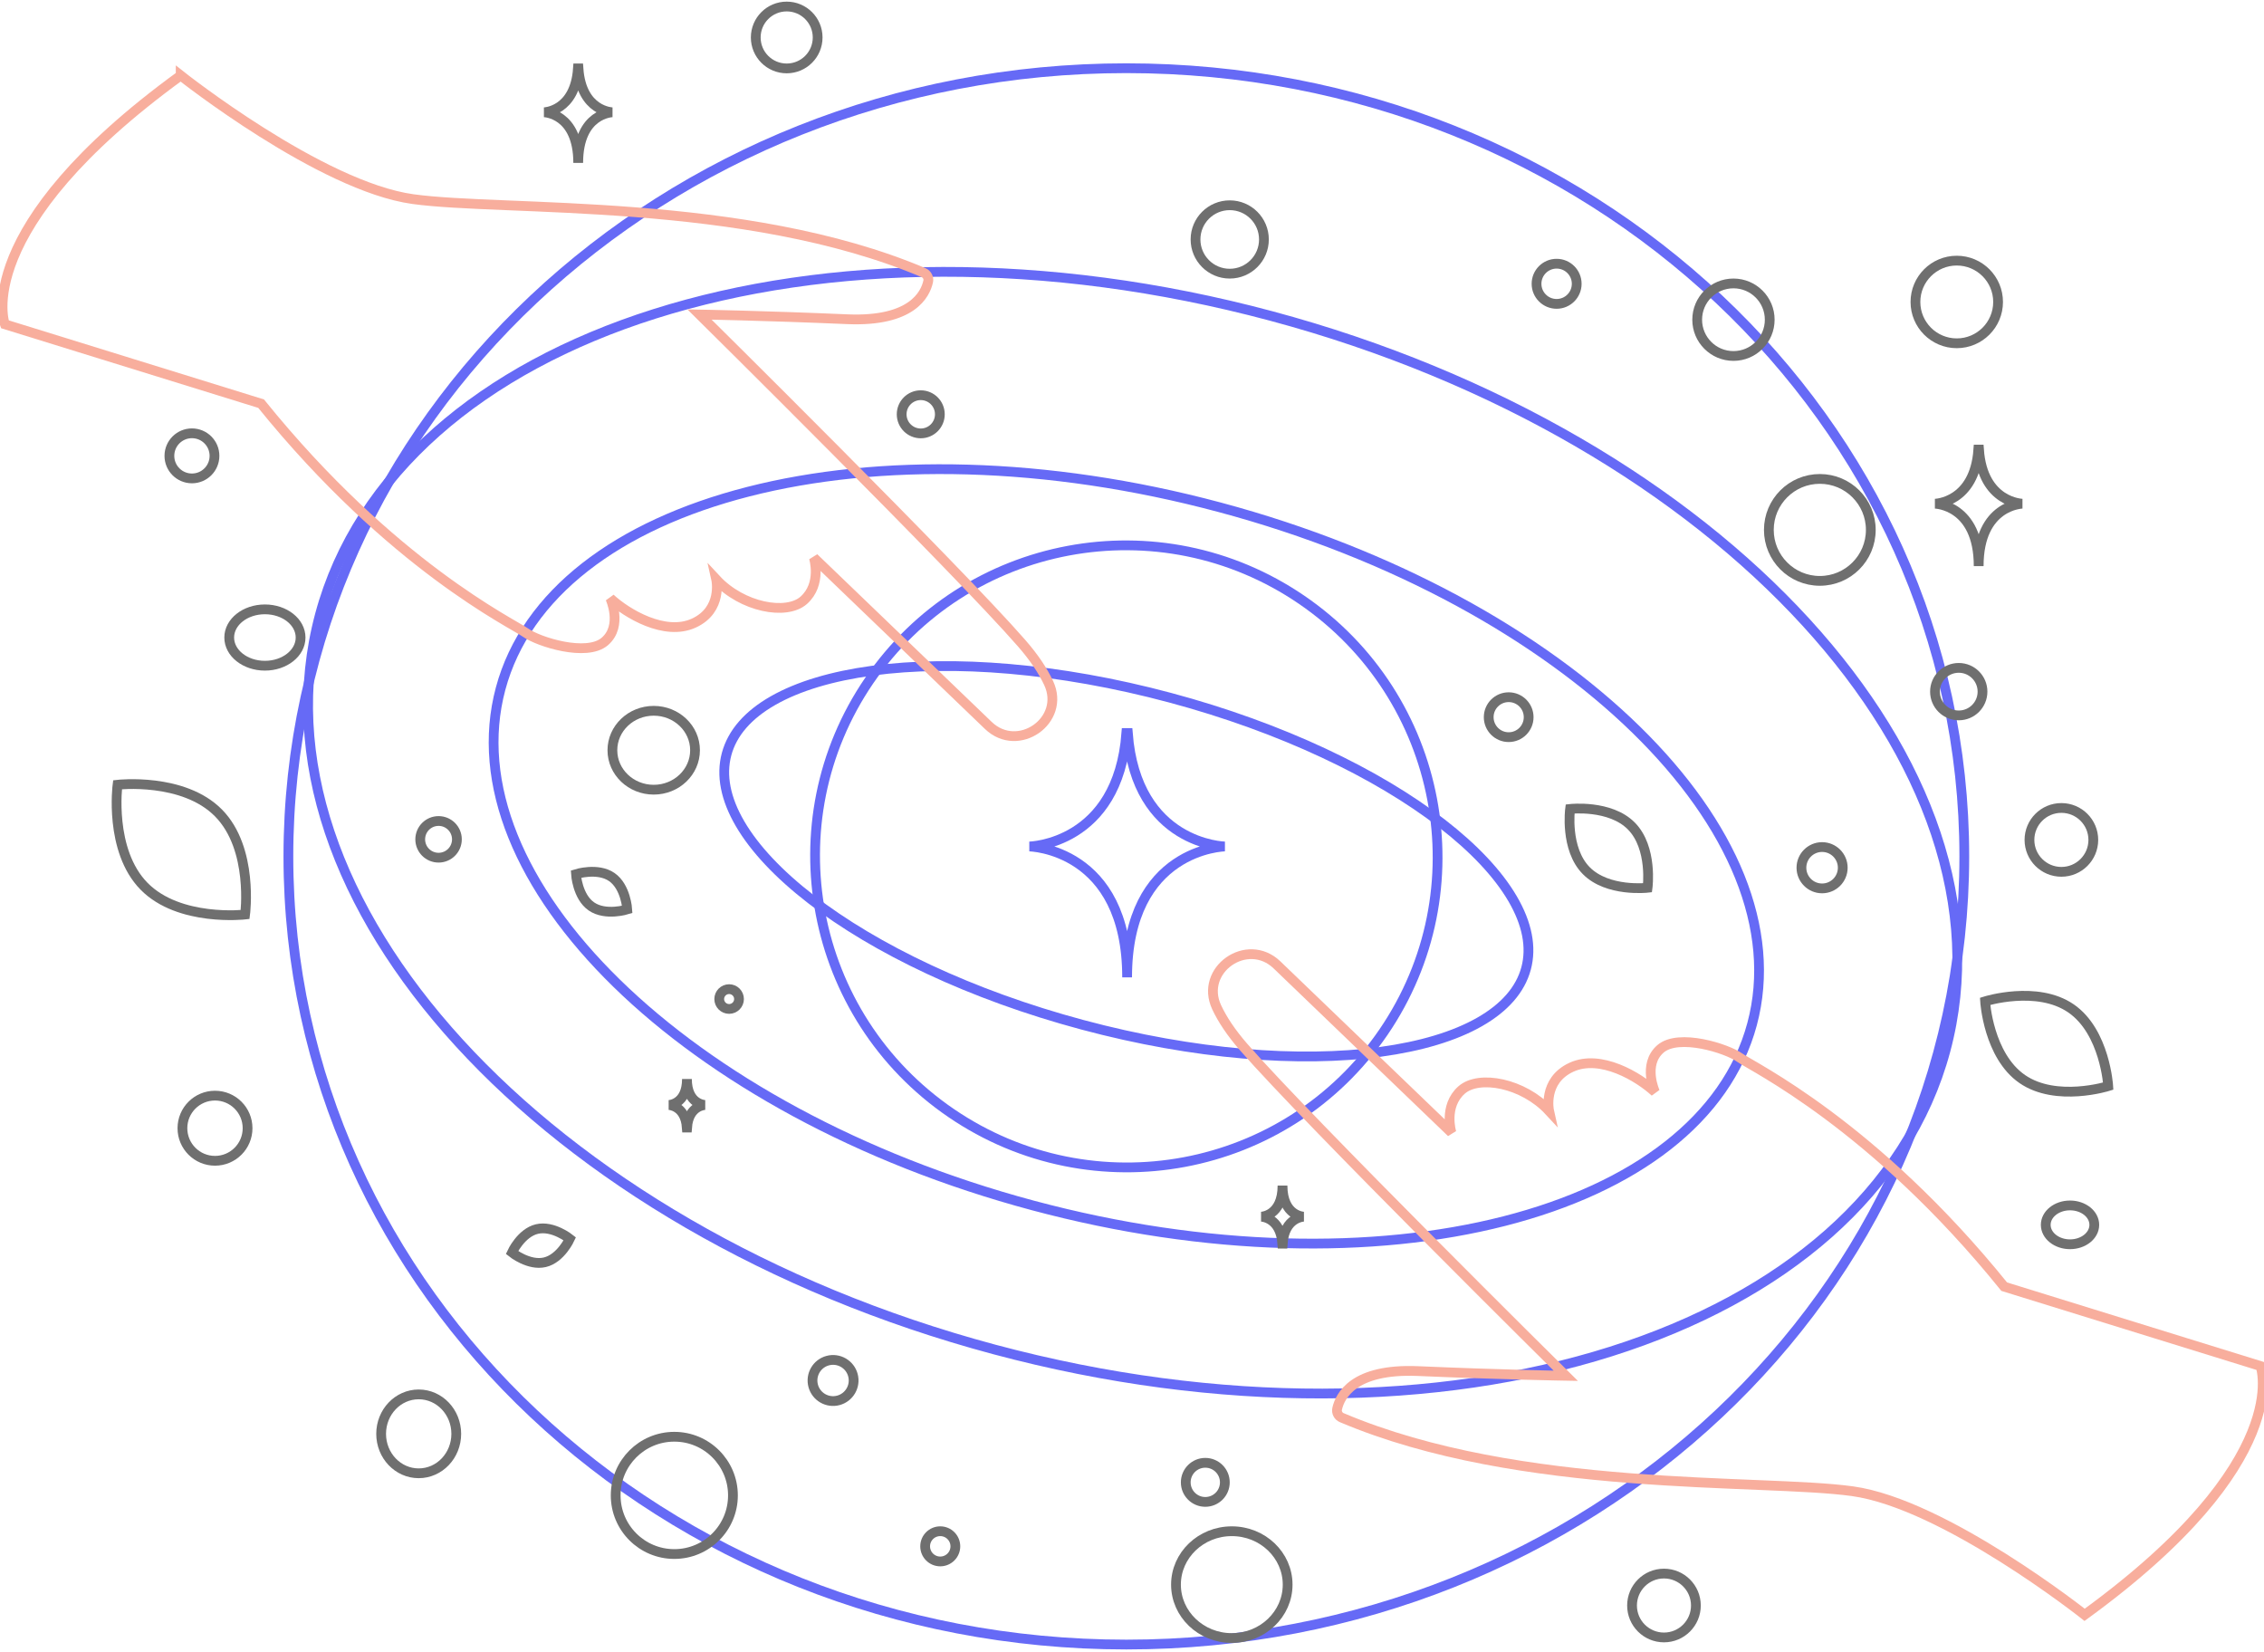 <svg width="695" height="507" viewBox="0 0 695 507" fill="none" xmlns="http://www.w3.org/2000/svg">
<g clip-path="url(#clip0_411_43)">
<path d="M345.764 504.787C487.831 504.787 603 396.474 603 262.862C603 129.251 487.831 20.937 345.764 20.937C203.696 20.937 88.528 129.251 88.528 262.862C88.528 396.474 203.696 504.787 345.764 504.787Z" stroke="#666AF6" stroke-width="3"/>
<path d="M468.48 297.241C466.731 303.769 461.863 309.315 454.189 313.688C446.506 318.067 436.145 321.183 423.758 322.857C398.994 326.203 366.541 323.731 332.312 314.559C298.083 305.388 268.742 291.302 248.969 276.022C239.079 268.379 231.664 260.5 227.199 252.867C222.739 245.242 221.297 238.005 223.046 231.477C224.795 224.95 229.663 219.404 237.337 215.03C245.021 210.652 255.382 207.535 267.768 205.862C292.532 202.515 324.985 204.988 359.214 214.16C393.443 223.331 422.785 237.416 442.558 252.696C452.448 260.339 459.863 268.218 464.327 275.852C468.787 283.477 470.229 290.714 468.48 297.241Z" stroke="#666AF6" stroke-width="3"/>
<path d="M537.855 314.333C530.055 343.443 501.878 364.562 461.798 374.81C421.788 385.04 370.365 384.285 317.055 370C263.746 355.716 218.834 330.659 189.3 301.794C159.714 272.88 145.871 240.501 153.671 211.391C161.471 182.28 189.648 161.161 229.728 150.913C269.738 140.683 321.161 141.439 374.471 155.723C427.78 170.007 472.692 195.065 502.226 223.929C531.812 252.844 545.655 285.222 537.855 314.333Z" stroke="#666AF6" stroke-width="3"/>
<path d="M597.228 322.447C585.587 365.893 547.39 398.108 494.493 414.844C441.621 431.573 374.339 432.721 305.216 414.2C236.093 395.679 178.399 361.043 140.975 320.12C103.533 279.177 86.561 232.179 98.202 188.734C109.843 145.288 148.04 113.073 200.937 96.337C253.809 79.608 321.092 78.46 390.214 96.981C459.337 115.503 517.031 150.139 554.455 191.062C591.897 232.005 608.87 279.002 597.228 322.447Z" stroke="#666AF6" stroke-width="3"/>
<path d="M399.553 184.083C443.165 213.862 454.428 273.272 424.723 316.777C395.017 360.281 335.584 371.419 291.971 341.64C248.359 311.861 237.096 252.451 266.801 208.946C296.507 165.441 355.941 154.304 399.553 184.083Z" stroke="#666AF6" stroke-width="3"/>
<path d="M639.935 495.662C639.935 495.662 596.949 461.616 568.622 457.713C540.595 453.852 466.714 458.378 411.892 435.139C411.378 434.925 410.955 434.539 410.695 434.047C410.435 433.554 410.356 432.987 410.47 432.442C411.341 428.473 415.454 420.023 435.219 420.843C460.946 421.954 480.664 422.294 480.664 422.294C480.664 422.294 401.632 344.175 381.79 321.414C377.871 316.923 375.222 312.871 373.494 309.188C368.112 297.7 382.876 287.381 392.022 296.178L445.558 347.634C445.558 347.634 443.026 339.569 448.681 334.565C454.041 329.844 467.617 332.446 475.544 340.994C475.544 340.994 473.465 331.7 482.402 327.581C491.338 323.463 503.079 330.579 508.061 335.196C508.061 335.196 504.155 326.761 509.735 321.941C515.315 317.12 530.111 321.817 534.08 324.653C538.049 327.489 575.103 345.227 615.25 394.934L693.909 419.298C693.909 419.298 704.918 448.407 639.935 495.662ZM55.467 23.17C55.467 23.17 98.454 57.216 126.78 61.12C154.807 64.98 228.688 60.454 283.51 83.693C284.024 83.906 284.448 84.293 284.708 84.785C284.967 85.278 285.047 85.846 284.932 86.391C284.062 90.36 279.948 98.81 260.183 97.989C234.457 96.878 214.738 96.538 214.738 96.538C214.738 96.538 293.77 174.658 313.612 197.418C317.531 201.91 320.181 205.962 321.908 209.645C327.291 221.133 312.527 231.451 303.38 222.655L249.845 171.199C249.845 171.199 252.376 179.264 246.722 184.268C241.362 188.988 227.786 186.386 219.858 177.838C219.858 177.838 221.937 187.133 213.001 191.251C204.064 195.37 192.323 188.254 187.342 183.636C187.342 183.636 191.248 192.072 185.668 196.892C180.088 201.712 165.292 197.015 161.322 194.179C157.353 191.343 120.3 173.605 80.153 123.898L1.493 99.534C1.493 99.534 -9.517 70.425 55.467 23.171V23.17Z" stroke="#F8AE9D" stroke-width="3"/>
<path d="M345.777 225H346.213C348.795 259.295 376 259.823 376 259.823C376 259.823 346 260.372 346 300C346 260.372 316 259.823 316 259.823C316 259.823 343.195 259.295 345.777 225Z" stroke="#666AF6" stroke-width="3"/>
<path d="M620.805 331.217C631.241 338.404 647.183 333.38 647.183 333.38C647.183 333.38 646.196 316.703 635.754 309.523C625.318 302.335 609.383 307.352 609.383 307.352C609.383 307.352 610.37 324.029 620.805 331.217Z" stroke="#6F6F6F" stroke-width="3"/>
<path d="M44.218 272.028C55.028 283.03 75.242 280.71 75.242 280.71C75.242 280.71 77.917 260.552 67.097 249.557C56.287 238.555 36.083 240.868 36.083 240.868C36.083 240.868 33.408 261.026 44.218 272.028Z" stroke="#6F6F6F" stroke-width="3"/>
<path d="M378.139 470C368.673 470 361 477.34 361 486.394C361 495.448 368.673 502.788 378.139 502.788C387.605 502.788 395.278 495.448 395.278 486.394C395.278 477.34 387.605 470 378.139 470Z" stroke="#6F6F6F" stroke-width="3"/>
<path d="M66 336.298C60.477 336.298 56 340.775 56 346.298C56 351.821 60.477 356.298 66 356.298C71.523 356.298 76 351.821 76 346.298C76 340.775 71.523 336.298 66 336.298Z" stroke="#6F6F6F" stroke-width="3"/>
<path d="M241.5 21C236.253 21 232 16.747 232 11.5C232 6.253 236.253 2 241.5 2C246.747 2 251 6.253 251 11.5C251 16.747 246.747 21 241.5 21Z" stroke="#6F6F6F" stroke-width="3"/>
<path d="M558.648 178.296C550.006 178.296 543 171.29 543 162.648C543 154.006 550.006 147 558.648 147C567.29 147 574.296 154.006 574.296 162.648C574.296 171.29 567.29 178.296 558.648 178.296Z" stroke="#6F6F6F" stroke-width="3"/>
<path d="M510.802 502.604C505.389 502.604 501 498.215 501 492.802C501 487.389 505.389 483 510.802 483C516.215 483 520.604 487.389 520.604 492.802C520.604 498.215 516.215 502.604 510.802 502.604Z" stroke="#6F6F6F" stroke-width="3"/>
<path d="M207 477C197.059 477 189 468.941 189 459C189 449.059 197.059 441 207 441C216.941 441 225 449.059 225 459C225 468.941 216.941 477 207 477Z" stroke="#6F6F6F" stroke-width="3"/>
<path d="M370 461C366.686 461 364 458.314 364 455C364 451.686 366.686 449 370 449C373.314 449 376 451.686 376 455C376 458.314 373.314 461 370 461Z" stroke="#6F6F6F" stroke-width="3"/>
<path d="M601.294 219.588C597.266 219.588 594 216.322 594 212.294C594 208.266 597.266 205 601.294 205C605.322 205 608.588 208.266 608.588 212.294C608.588 216.322 605.322 219.588 601.294 219.588Z" stroke="#6F6F6F" stroke-width="3"/>
<path d="M532.133 109.265C525.984 109.265 521 104.281 521 98.132C521 91.983 525.984 86.999 532.133 86.999C538.282 86.999 543.266 91.983 543.266 98.132C543.266 104.281 538.282 109.265 532.133 109.265Z" stroke="#6F6F6F" stroke-width="3"/>
<path d="M140.262 257.631C140.262 260.741 137.741 263.262 134.631 263.262C131.521 263.262 129 260.741 129 257.631C129 254.521 131.521 252 134.631 252C137.741 252 140.262 254.521 140.262 257.631Z" stroke="#6F6F6F" stroke-width="3"/>
<path d="M58.922 146.844C55.099 146.844 52 143.745 52 139.922C52 136.099 55.099 133 58.922 133C62.745 133 65.844 136.099 65.844 139.922C65.844 143.745 62.745 146.844 58.922 146.844Z" stroke="#6F6F6F" stroke-width="3"/>
<path d="M635.452 381.922C631.336 381.922 628 379.253 628 375.961C628 372.669 631.336 370 635.452 370C639.568 370 642.904 372.669 642.904 375.961C642.904 379.253 639.568 381.922 635.452 381.922Z" stroke="#6F6F6F" stroke-width="3"/>
<path d="M388 73.5C388 79.299 383.299 84 377.5 84C371.701 84 367 79.299 367 73.5C367 67.701 371.701 63 377.5 63C383.299 63 388 67.701 388 73.5Z" stroke="#6F6F6F" stroke-width="3"/>
<path d="M607.313 138H607.508C608.662 154.356 620.826 154.607 620.826 154.607C620.826 154.607 607.413 154.869 607.413 173.768C607.413 154.869 594 154.607 594 154.607C594 154.607 606.158 154.356 607.313 138ZM177.422 21H177.574C178.478 34.26 188 34.465 188 34.465C188 34.465 177.5 34.677 177.5 50C177.5 34.677 167 34.465 167 34.465C167 34.465 176.518 34.261 177.422 21Z" stroke="#6F6F6F" stroke-width="3"/>
<path d="M164.834 377.247C169.739 376.085 174.926 380.245 174.926 380.245C174.926 380.245 172.158 386.285 167.252 387.444C162.347 388.606 157.162 384.45 157.162 384.45C157.162 384.45 159.93 378.409 164.834 377.247Z" stroke="#6F6F6F" stroke-width="3"/>
<path d="M187.798 269.199C183.451 266.205 176.81 268.298 176.81 268.298C176.81 268.298 177.221 275.245 181.571 278.236C185.918 281.23 192.556 279.14 192.556 279.14C192.556 279.14 192.145 272.193 187.798 269.199Z" stroke="#6F6F6F" stroke-width="3"/>
<path d="M500.826 253.572C494.26 246.89 481.983 248.299 481.983 248.299C481.983 248.299 480.358 260.542 486.93 267.22C493.495 273.903 505.767 272.498 505.767 272.498C505.767 272.498 507.392 260.255 500.826 253.572Z" stroke="#6F6F6F" stroke-width="3"/>
<path d="M200.677 242.392C207.683 242.392 213.362 236.971 213.362 230.283C213.362 223.595 207.683 218.174 200.677 218.174C193.671 218.174 187.992 223.595 187.992 230.283C187.992 236.971 193.671 242.392 200.677 242.392Z" stroke="#6F6F6F" stroke-width="3"/>
<path d="M600.685 105.37C607.691 105.37 613.37 99.691 613.37 92.685C613.37 85.679 607.691 80 600.685 80C593.679 80 588 85.679 588 92.685C588 99.691 593.679 105.37 600.685 105.37Z" stroke="#6F6F6F" stroke-width="3"/>
<path d="M128.532 428C134.901 428 140.064 433.421 140.064 440.109C140.064 446.797 134.901 452.218 128.532 452.218C122.163 452.218 117 446.797 117 440.109C117 433.421 122.163 428 128.532 428Z" stroke="#6F6F6F" stroke-width="3"/>
<path d="M632.802 248C638.215 248 642.604 252.389 642.604 257.802C642.604 263.215 638.215 267.604 632.802 267.604C627.389 267.604 623 263.215 623 257.802C623 252.389 627.389 248 632.802 248Z" stroke="#6F6F6F" stroke-width="3"/>
<path d="M282.652 121.305C285.89 121.305 288.514 123.93 288.514 127.167C288.514 130.405 285.89 133.029 282.652 133.029C279.415 133.029 276.79 130.405 276.79 127.167C276.79 123.93 279.415 121.305 282.652 121.305Z" stroke="#6F6F6F" stroke-width="3"/>
<path d="M477.85 80.942C481.255 80.942 484.016 83.703 484.016 87.108C484.016 90.513 481.255 93.274 477.85 93.274C474.445 93.274 471.684 90.513 471.684 87.108C471.684 83.703 474.445 80.942 477.85 80.942Z" stroke="#6F6F6F" stroke-width="3"/>
<path d="M223.825 303.613C225.503 303.613 226.863 304.973 226.863 306.651C226.863 308.329 225.503 309.689 223.825 309.689C222.147 309.689 220.787 308.329 220.787 306.651C220.787 304.973 222.147 303.613 223.825 303.613Z" stroke="#6F6F6F" stroke-width="3"/>
<path d="M288.637 470C291.198 470 293.274 472.076 293.274 474.637C293.274 477.198 291.198 479.274 288.637 479.274C286.076 479.274 284 477.198 284 474.637C284 472.076 286.076 470 288.637 470Z" stroke="#6F6F6F" stroke-width="3"/>
<path d="M457 220.132C457 216.745 459.745 214 463.132 214C466.519 214 469.264 216.745 469.264 220.132C469.264 223.519 466.519 226.264 463.132 226.264C459.745 226.264 457 223.519 457 220.132Z" stroke="#6F6F6F" stroke-width="3"/>
<path d="M559.343 260C562.846 260 565.686 262.84 565.686 266.343C565.686 269.846 562.846 272.686 559.343 272.686C555.84 272.686 553 269.846 553 266.343C553 262.84 555.84 260 559.343 260Z" stroke="#6F6F6F" stroke-width="3"/>
<path d="M81.319 187.038C87.37 187.038 92.275 190.91 92.275 195.687C92.275 200.464 87.37 204.336 81.319 204.336C75.268 204.336 70.363 200.464 70.363 195.687C70.363 190.91 75.268 187.038 81.319 187.038Z" stroke="#6F6F6F" stroke-width="3"/>
<path d="M249.634 425.367C248.732 421.999 250.73 418.537 254.098 417.635C257.466 416.733 260.927 418.731 261.83 422.099C262.732 425.467 260.734 428.928 257.366 429.831C253.998 430.733 250.536 428.735 249.634 425.367Z" stroke="#6F6F6F" stroke-width="3"/>
<path d="M210.918 346.089H210.837C210.356 339.276 205.29 339.171 205.29 339.171C205.29 339.171 210.877 339.062 210.877 331.19C210.877 339.062 216.464 339.171 216.464 339.171C216.464 339.171 211.399 339.276 210.918 346.089ZM393.751 381.73H393.655C393.091 373.579 387.148 373.453 387.148 373.453C387.148 373.453 393.702 373.323 393.702 363.904C393.702 373.323 400.255 373.453 400.255 373.453C400.255 373.453 394.315 373.579 393.751 381.73Z" stroke="#6F6F6F" stroke-width="3"/>
</g>
<defs>
<clipPath id="clip0_411_43">
<rect width="695" height="507" fill="white"/>
</clipPath>
</defs>
</svg>
